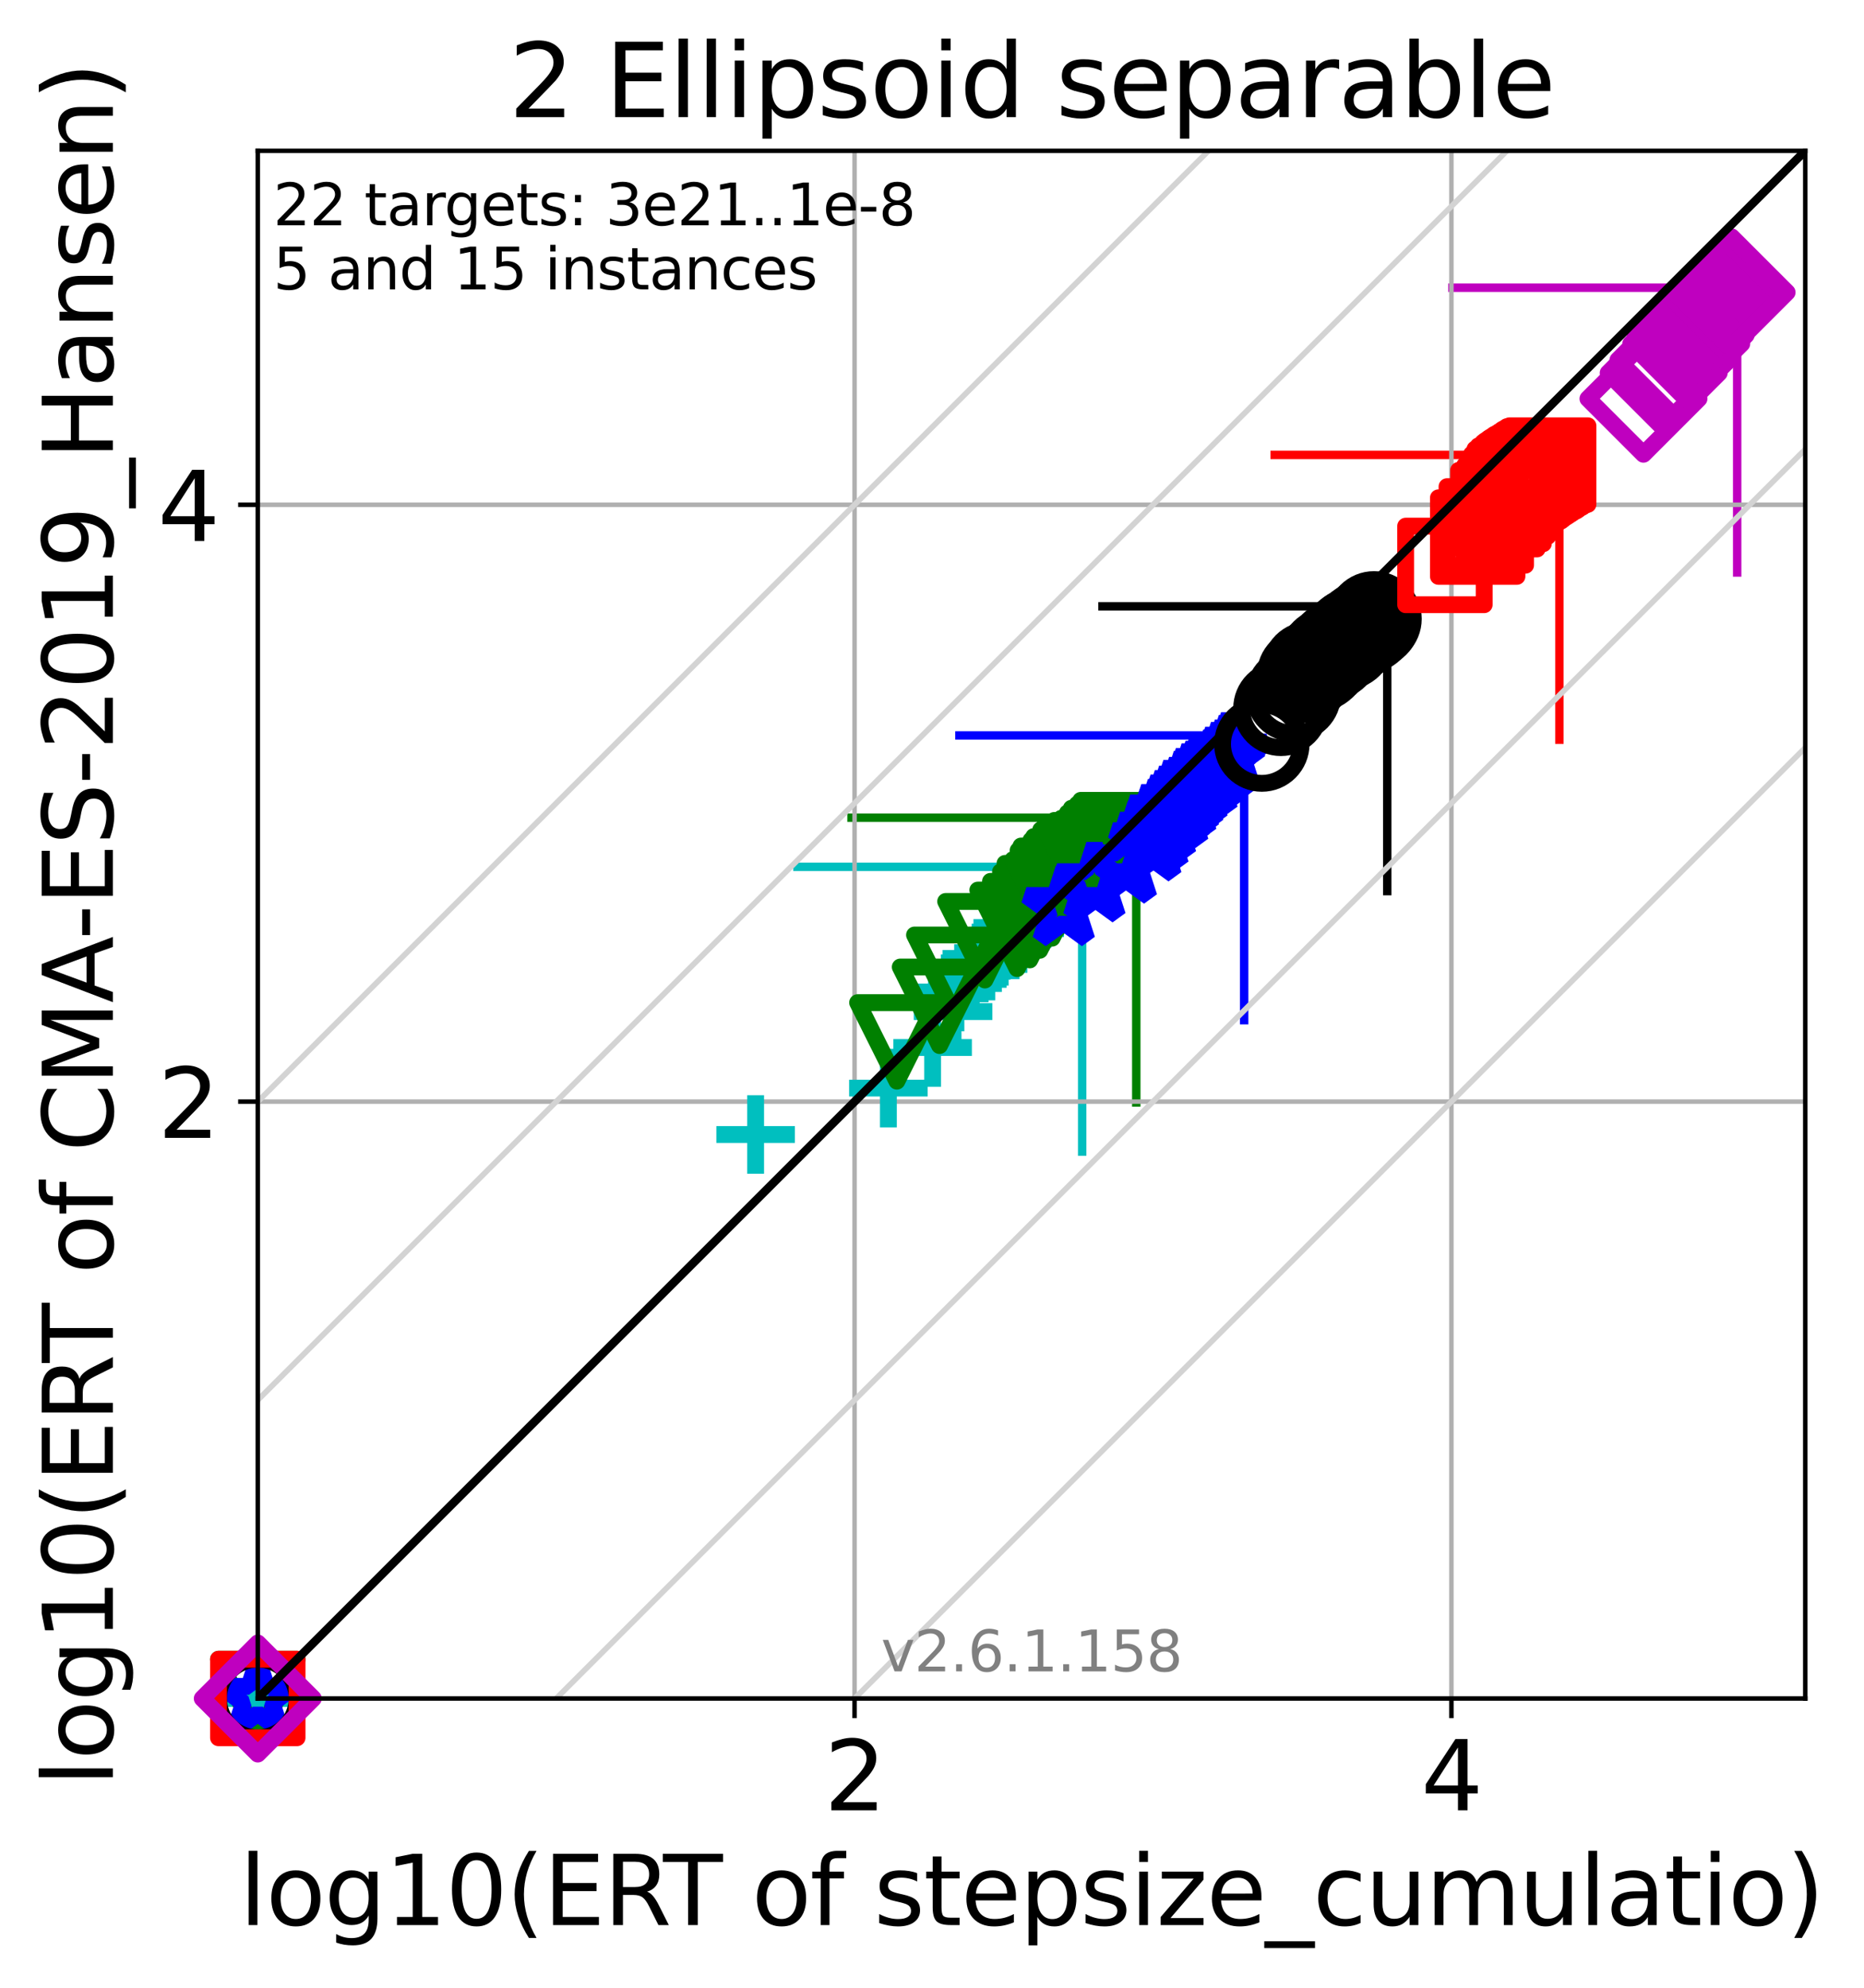 <?xml version="1.0" encoding="utf-8" standalone="no"?>
<!DOCTYPE svg PUBLIC "-//W3C//DTD SVG 1.1//EN"
  "http://www.w3.org/Graphics/SVG/1.1/DTD/svg11.dtd">
<svg xmlns:xlink="http://www.w3.org/1999/xlink" width="332.207pt" height="354.256pt" viewBox="0 0 332.207 354.256" xmlns="http://www.w3.org/2000/svg" version="1.1">
 <defs>
  <style type="text/css">*{stroke-linejoin: round; stroke-linecap: butt}</style>
 </defs>
 <g id="figure_1">
  <g id="patch_1">
   <path d="M 0 354.256 
L 332.207 354.256 
L 332.207 0 
L 0 0 
z
" style="fill: #ffffff"/>
  </g>
  <g id="axes_1">
   <g id="patch_2">
    <path d="M 45.942 302.677 
L 321.742 302.677 
L 321.742 26.877 
L 45.942 26.877 
z
" style="fill: #ffffff"/>
   </g>
   <g id="line2d_1">
    <path d="M 192.868 205.22 
L 192.868 154.471 
" clip-path="url(#p12ee5b06d1)" style="fill: none; stroke: #00bfbf; stroke-width: 1.5; stroke-linecap: square"/>
   </g>
   <g id="line2d_2">
    <path d="M 142.119 154.471 
L 192.868 154.471 
" clip-path="url(#p12ee5b06d1)" style="fill: none; stroke: #00bfbf; stroke-width: 1.5; stroke-linecap: square"/>
   </g>
   <g id="line2d_3">
    <path d="M 202.51 196.467 
L 202.51 145.718 
" clip-path="url(#p12ee5b06d1)" style="fill: none; stroke: #008000; stroke-width: 1.5; stroke-linecap: square"/>
   </g>
   <g id="line2d_4">
    <path d="M 151.761 145.718 
L 202.51 145.718 
" clip-path="url(#p12ee5b06d1)" style="fill: none; stroke: #008000; stroke-width: 1.5; stroke-linecap: square"/>
   </g>
   <g id="line2d_5">
    <path d="M 221.74 181.8 
L 221.74 131.051 
" clip-path="url(#p12ee5b06d1)" style="fill: none; stroke: #0000ff; stroke-width: 1.5; stroke-linecap: square"/>
   </g>
   <g id="line2d_6">
    <path d="M 170.991 131.051 
L 221.74 131.051 
" clip-path="url(#p12ee5b06d1)" style="fill: none; stroke: #0000ff; stroke-width: 1.5; stroke-linecap: square"/>
   </g>
   <g id="line2d_7">
    <path d="M 247.24 158.798 
L 247.24 108.049 
" clip-path="url(#p12ee5b06d1)" style="fill: none; stroke: #000000; stroke-width: 1.5; stroke-linecap: square"/>
   </g>
   <g id="line2d_8">
    <path d="M 196.491 108.049 
L 247.24 108.049 
" clip-path="url(#p12ee5b06d1)" style="fill: none; stroke: #000000; stroke-width: 1.5; stroke-linecap: square"/>
   </g>
   <g id="line2d_9">
    <path d="M 277.921 131.812 
L 277.921 81.063 
" clip-path="url(#p12ee5b06d1)" style="fill: none; stroke: #ff0000; stroke-width: 1.5; stroke-linecap: square"/>
   </g>
   <g id="line2d_10">
    <path d="M 227.172 81.063 
L 277.921 81.063 
" clip-path="url(#p12ee5b06d1)" style="fill: none; stroke: #ff0000; stroke-width: 1.5; stroke-linecap: square"/>
   </g>
   <g id="line2d_11">
    <path d="M 309.604 102.025 
L 309.604 51.276 
" clip-path="url(#p12ee5b06d1)" style="fill: none; stroke: #bf00bf; stroke-width: 1.5; stroke-linecap: square"/>
   </g>
   <g id="line2d_12">
    <path d="M 258.855 51.276 
L 309.604 51.276 
" clip-path="url(#p12ee5b06d1)" style="fill: none; stroke: #bf00bf; stroke-width: 1.5; stroke-linecap: square"/>
   </g>
   <g id="matplotlib.axis_1">
    <g id="xtick_1">
     <g id="line2d_13">
      <path d="M 152.307 302.677 
L 152.307 26.877 
" clip-path="url(#p12ee5b06d1)" style="fill: none; stroke: #b0b0b0; stroke-width: 0.8; stroke-linecap: square"/>
     </g>
     <g id="line2d_14">
      <defs>
       <path id="ma120aa1de2" d="M 0 0 
L 0 3.5 
" style="stroke: #000000; stroke-width: 0.8"/>
      </defs>
      <g>
       <use xlink:href="#ma120aa1de2" x="152.307" y="302.677" style="stroke: #000000; stroke-width: 0.8"/>
      </g>
     </g>
     <g id="text_1">
      <!-- 2 -->
      <g transform="translate(146.899 322.595)scale(0.17 -0.17)">
       <defs>
        <path id="DejaVuSans-32" d="M 1228 531 
L 3431 531 
L 3431 0 
L 469 0 
L 469 531 
Q 828 903 1448 1529 
Q 2069 2156 2228 2338 
Q 2531 2678 2651 2914 
Q 2772 3150 2772 3378 
Q 2772 3750 2511 3984 
Q 2250 4219 1831 4219 
Q 1534 4219 1204 4116 
Q 875 4013 500 3803 
L 500 4441 
Q 881 4594 1212 4672 
Q 1544 4750 1819 4750 
Q 2544 4750 2975 4387 
Q 3406 4025 3406 3419 
Q 3406 3131 3298 2873 
Q 3191 2616 2906 2266 
Q 2828 2175 2409 1742 
Q 1991 1309 1228 531 
z
" transform="scale(0.016)"/>
       </defs>
       <use xlink:href="#DejaVuSans-32"/>
      </g>
     </g>
    </g>
    <g id="xtick_2">
     <g id="line2d_15">
      <path d="M 258.671 302.677 
L 258.671 26.877 
" clip-path="url(#p12ee5b06d1)" style="fill: none; stroke: #b0b0b0; stroke-width: 0.8; stroke-linecap: square"/>
     </g>
     <g id="line2d_16">
      <g>
       <use xlink:href="#ma120aa1de2" x="258.671" y="302.677" style="stroke: #000000; stroke-width: 0.8"/>
      </g>
     </g>
     <g id="text_2">
      <!-- 4 -->
      <g transform="translate(253.263 322.595)scale(0.17 -0.17)">
       <defs>
        <path id="DejaVuSans-34" d="M 2419 4116 
L 825 1625 
L 2419 1625 
L 2419 4116 
z
M 2253 4666 
L 3047 4666 
L 3047 1625 
L 3713 1625 
L 3713 1100 
L 3047 1100 
L 3047 0 
L 2419 0 
L 2419 1100 
L 313 1100 
L 313 1709 
L 2253 4666 
z
" transform="scale(0.016)"/>
       </defs>
       <use xlink:href="#DejaVuSans-34"/>
      </g>
     </g>
    </g>
    <g id="text_3">
     <!-- log10(ERT of stepsize_cumulatio) -->
     <g transform="translate(42.677 343.047)scale(0.17 -0.17)">
      <defs>
       <path id="DejaVuSans-6c" d="M 603 4863 
L 1178 4863 
L 1178 0 
L 603 0 
L 603 4863 
z
" transform="scale(0.016)"/>
       <path id="DejaVuSans-6f" d="M 1959 3097 
Q 1497 3097 1228 2736 
Q 959 2375 959 1747 
Q 959 1119 1226 758 
Q 1494 397 1959 397 
Q 2419 397 2687 759 
Q 2956 1122 2956 1747 
Q 2956 2369 2687 2733 
Q 2419 3097 1959 3097 
z
M 1959 3584 
Q 2709 3584 3137 3096 
Q 3566 2609 3566 1747 
Q 3566 888 3137 398 
Q 2709 -91 1959 -91 
Q 1206 -91 779 398 
Q 353 888 353 1747 
Q 353 2609 779 3096 
Q 1206 3584 1959 3584 
z
" transform="scale(0.016)"/>
       <path id="DejaVuSans-67" d="M 2906 1791 
Q 2906 2416 2648 2759 
Q 2391 3103 1925 3103 
Q 1463 3103 1205 2759 
Q 947 2416 947 1791 
Q 947 1169 1205 825 
Q 1463 481 1925 481 
Q 2391 481 2648 825 
Q 2906 1169 2906 1791 
z
M 3481 434 
Q 3481 -459 3084 -895 
Q 2688 -1331 1869 -1331 
Q 1566 -1331 1297 -1286 
Q 1028 -1241 775 -1147 
L 775 -588 
Q 1028 -725 1275 -790 
Q 1522 -856 1778 -856 
Q 2344 -856 2625 -561 
Q 2906 -266 2906 331 
L 2906 616 
Q 2728 306 2450 153 
Q 2172 0 1784 0 
Q 1141 0 747 490 
Q 353 981 353 1791 
Q 353 2603 747 3093 
Q 1141 3584 1784 3584 
Q 2172 3584 2450 3431 
Q 2728 3278 2906 2969 
L 2906 3500 
L 3481 3500 
L 3481 434 
z
" transform="scale(0.016)"/>
       <path id="DejaVuSans-31" d="M 794 531 
L 1825 531 
L 1825 4091 
L 703 3866 
L 703 4441 
L 1819 4666 
L 2450 4666 
L 2450 531 
L 3481 531 
L 3481 0 
L 794 0 
L 794 531 
z
" transform="scale(0.016)"/>
       <path id="DejaVuSans-30" d="M 2034 4250 
Q 1547 4250 1301 3770 
Q 1056 3291 1056 2328 
Q 1056 1369 1301 889 
Q 1547 409 2034 409 
Q 2525 409 2770 889 
Q 3016 1369 3016 2328 
Q 3016 3291 2770 3770 
Q 2525 4250 2034 4250 
z
M 2034 4750 
Q 2819 4750 3233 4129 
Q 3647 3509 3647 2328 
Q 3647 1150 3233 529 
Q 2819 -91 2034 -91 
Q 1250 -91 836 529 
Q 422 1150 422 2328 
Q 422 3509 836 4129 
Q 1250 4750 2034 4750 
z
" transform="scale(0.016)"/>
       <path id="DejaVuSans-28" d="M 1984 4856 
Q 1566 4138 1362 3434 
Q 1159 2731 1159 2009 
Q 1159 1288 1364 580 
Q 1569 -128 1984 -844 
L 1484 -844 
Q 1016 -109 783 600 
Q 550 1309 550 2009 
Q 550 2706 781 3412 
Q 1013 4119 1484 4856 
L 1984 4856 
z
" transform="scale(0.016)"/>
       <path id="DejaVuSans-45" d="M 628 4666 
L 3578 4666 
L 3578 4134 
L 1259 4134 
L 1259 2753 
L 3481 2753 
L 3481 2222 
L 1259 2222 
L 1259 531 
L 3634 531 
L 3634 0 
L 628 0 
L 628 4666 
z
" transform="scale(0.016)"/>
       <path id="DejaVuSans-52" d="M 2841 2188 
Q 3044 2119 3236 1894 
Q 3428 1669 3622 1275 
L 4263 0 
L 3584 0 
L 2988 1197 
Q 2756 1666 2539 1819 
Q 2322 1972 1947 1972 
L 1259 1972 
L 1259 0 
L 628 0 
L 628 4666 
L 2053 4666 
Q 2853 4666 3247 4331 
Q 3641 3997 3641 3322 
Q 3641 2881 3436 2590 
Q 3231 2300 2841 2188 
z
M 1259 4147 
L 1259 2491 
L 2053 2491 
Q 2509 2491 2742 2702 
Q 2975 2913 2975 3322 
Q 2975 3731 2742 3939 
Q 2509 4147 2053 4147 
L 1259 4147 
z
" transform="scale(0.016)"/>
       <path id="DejaVuSans-54" d="M -19 4666 
L 3928 4666 
L 3928 4134 
L 2272 4134 
L 2272 0 
L 1638 0 
L 1638 4134 
L -19 4134 
L -19 4666 
z
" transform="scale(0.016)"/>
       <path id="DejaVuSans-20" transform="scale(0.016)"/>
       <path id="DejaVuSans-66" d="M 2375 4863 
L 2375 4384 
L 1825 4384 
Q 1516 4384 1395 4259 
Q 1275 4134 1275 3809 
L 1275 3500 
L 2222 3500 
L 2222 3053 
L 1275 3053 
L 1275 0 
L 697 0 
L 697 3053 
L 147 3053 
L 147 3500 
L 697 3500 
L 697 3744 
Q 697 4328 969 4595 
Q 1241 4863 1831 4863 
L 2375 4863 
z
" transform="scale(0.016)"/>
       <path id="DejaVuSans-73" d="M 2834 3397 
L 2834 2853 
Q 2591 2978 2328 3040 
Q 2066 3103 1784 3103 
Q 1356 3103 1142 2972 
Q 928 2841 928 2578 
Q 928 2378 1081 2264 
Q 1234 2150 1697 2047 
L 1894 2003 
Q 2506 1872 2764 1633 
Q 3022 1394 3022 966 
Q 3022 478 2636 193 
Q 2250 -91 1575 -91 
Q 1294 -91 989 -36 
Q 684 19 347 128 
L 347 722 
Q 666 556 975 473 
Q 1284 391 1588 391 
Q 1994 391 2212 530 
Q 2431 669 2431 922 
Q 2431 1156 2273 1281 
Q 2116 1406 1581 1522 
L 1381 1569 
Q 847 1681 609 1914 
Q 372 2147 372 2553 
Q 372 3047 722 3315 
Q 1072 3584 1716 3584 
Q 2034 3584 2315 3537 
Q 2597 3491 2834 3397 
z
" transform="scale(0.016)"/>
       <path id="DejaVuSans-74" d="M 1172 4494 
L 1172 3500 
L 2356 3500 
L 2356 3053 
L 1172 3053 
L 1172 1153 
Q 1172 725 1289 603 
Q 1406 481 1766 481 
L 2356 481 
L 2356 0 
L 1766 0 
Q 1100 0 847 248 
Q 594 497 594 1153 
L 594 3053 
L 172 3053 
L 172 3500 
L 594 3500 
L 594 4494 
L 1172 4494 
z
" transform="scale(0.016)"/>
       <path id="DejaVuSans-65" d="M 3597 1894 
L 3597 1613 
L 953 1613 
Q 991 1019 1311 708 
Q 1631 397 2203 397 
Q 2534 397 2845 478 
Q 3156 559 3463 722 
L 3463 178 
Q 3153 47 2828 -22 
Q 2503 -91 2169 -91 
Q 1331 -91 842 396 
Q 353 884 353 1716 
Q 353 2575 817 3079 
Q 1281 3584 2069 3584 
Q 2775 3584 3186 3129 
Q 3597 2675 3597 1894 
z
M 3022 2063 
Q 3016 2534 2758 2815 
Q 2500 3097 2075 3097 
Q 1594 3097 1305 2825 
Q 1016 2553 972 2059 
L 3022 2063 
z
" transform="scale(0.016)"/>
       <path id="DejaVuSans-70" d="M 1159 525 
L 1159 -1331 
L 581 -1331 
L 581 3500 
L 1159 3500 
L 1159 2969 
Q 1341 3281 1617 3432 
Q 1894 3584 2278 3584 
Q 2916 3584 3314 3078 
Q 3713 2572 3713 1747 
Q 3713 922 3314 415 
Q 2916 -91 2278 -91 
Q 1894 -91 1617 61 
Q 1341 213 1159 525 
z
M 3116 1747 
Q 3116 2381 2855 2742 
Q 2594 3103 2138 3103 
Q 1681 3103 1420 2742 
Q 1159 2381 1159 1747 
Q 1159 1113 1420 752 
Q 1681 391 2138 391 
Q 2594 391 2855 752 
Q 3116 1113 3116 1747 
z
" transform="scale(0.016)"/>
       <path id="DejaVuSans-69" d="M 603 3500 
L 1178 3500 
L 1178 0 
L 603 0 
L 603 3500 
z
M 603 4863 
L 1178 4863 
L 1178 4134 
L 603 4134 
L 603 4863 
z
" transform="scale(0.016)"/>
       <path id="DejaVuSans-7a" d="M 353 3500 
L 3084 3500 
L 3084 2975 
L 922 459 
L 3084 459 
L 3084 0 
L 275 0 
L 275 525 
L 2438 3041 
L 353 3041 
L 353 3500 
z
" transform="scale(0.016)"/>
       <path id="DejaVuSans-5f" d="M 3263 -1063 
L 3263 -1509 
L -63 -1509 
L -63 -1063 
L 3263 -1063 
z
" transform="scale(0.016)"/>
       <path id="DejaVuSans-63" d="M 3122 3366 
L 3122 2828 
Q 2878 2963 2633 3030 
Q 2388 3097 2138 3097 
Q 1578 3097 1268 2742 
Q 959 2388 959 1747 
Q 959 1106 1268 751 
Q 1578 397 2138 397 
Q 2388 397 2633 464 
Q 2878 531 3122 666 
L 3122 134 
Q 2881 22 2623 -34 
Q 2366 -91 2075 -91 
Q 1284 -91 818 406 
Q 353 903 353 1747 
Q 353 2603 823 3093 
Q 1294 3584 2113 3584 
Q 2378 3584 2631 3529 
Q 2884 3475 3122 3366 
z
" transform="scale(0.016)"/>
       <path id="DejaVuSans-75" d="M 544 1381 
L 544 3500 
L 1119 3500 
L 1119 1403 
Q 1119 906 1312 657 
Q 1506 409 1894 409 
Q 2359 409 2629 706 
Q 2900 1003 2900 1516 
L 2900 3500 
L 3475 3500 
L 3475 0 
L 2900 0 
L 2900 538 
Q 2691 219 2414 64 
Q 2138 -91 1772 -91 
Q 1169 -91 856 284 
Q 544 659 544 1381 
z
M 1991 3584 
L 1991 3584 
z
" transform="scale(0.016)"/>
       <path id="DejaVuSans-6d" d="M 3328 2828 
Q 3544 3216 3844 3400 
Q 4144 3584 4550 3584 
Q 5097 3584 5394 3201 
Q 5691 2819 5691 2113 
L 5691 0 
L 5113 0 
L 5113 2094 
Q 5113 2597 4934 2840 
Q 4756 3084 4391 3084 
Q 3944 3084 3684 2787 
Q 3425 2491 3425 1978 
L 3425 0 
L 2847 0 
L 2847 2094 
Q 2847 2600 2669 2842 
Q 2491 3084 2119 3084 
Q 1678 3084 1418 2786 
Q 1159 2488 1159 1978 
L 1159 0 
L 581 0 
L 581 3500 
L 1159 3500 
L 1159 2956 
Q 1356 3278 1631 3431 
Q 1906 3584 2284 3584 
Q 2666 3584 2933 3390 
Q 3200 3197 3328 2828 
z
" transform="scale(0.016)"/>
       <path id="DejaVuSans-61" d="M 2194 1759 
Q 1497 1759 1228 1600 
Q 959 1441 959 1056 
Q 959 750 1161 570 
Q 1363 391 1709 391 
Q 2188 391 2477 730 
Q 2766 1069 2766 1631 
L 2766 1759 
L 2194 1759 
z
M 3341 1997 
L 3341 0 
L 2766 0 
L 2766 531 
Q 2569 213 2275 61 
Q 1981 -91 1556 -91 
Q 1019 -91 701 211 
Q 384 513 384 1019 
Q 384 1609 779 1909 
Q 1175 2209 1959 2209 
L 2766 2209 
L 2766 2266 
Q 2766 2663 2505 2880 
Q 2244 3097 1772 3097 
Q 1472 3097 1187 3025 
Q 903 2953 641 2809 
L 641 3341 
Q 956 3463 1253 3523 
Q 1550 3584 1831 3584 
Q 2591 3584 2966 3190 
Q 3341 2797 3341 1997 
z
" transform="scale(0.016)"/>
       <path id="DejaVuSans-29" d="M 513 4856 
L 1013 4856 
Q 1481 4119 1714 3412 
Q 1947 2706 1947 2009 
Q 1947 1309 1714 600 
Q 1481 -109 1013 -844 
L 513 -844 
Q 928 -128 1133 580 
Q 1338 1288 1338 2009 
Q 1338 2731 1133 3434 
Q 928 4138 513 4856 
z
" transform="scale(0.016)"/>
      </defs>
      <use xlink:href="#DejaVuSans-6c"/>
      <use xlink:href="#DejaVuSans-6f" x="27.783"/>
      <use xlink:href="#DejaVuSans-67" x="88.965"/>
      <use xlink:href="#DejaVuSans-31" x="152.441"/>
      <use xlink:href="#DejaVuSans-30" x="216.064"/>
      <use xlink:href="#DejaVuSans-28" x="279.688"/>
      <use xlink:href="#DejaVuSans-45" x="318.701"/>
      <use xlink:href="#DejaVuSans-52" x="381.885"/>
      <use xlink:href="#DejaVuSans-54" x="444.117"/>
      <use xlink:href="#DejaVuSans-20" x="505.201"/>
      <use xlink:href="#DejaVuSans-6f" x="536.988"/>
      <use xlink:href="#DejaVuSans-66" x="598.17"/>
      <use xlink:href="#DejaVuSans-20" x="633.375"/>
      <use xlink:href="#DejaVuSans-73" x="665.162"/>
      <use xlink:href="#DejaVuSans-74" x="717.262"/>
      <use xlink:href="#DejaVuSans-65" x="756.471"/>
      <use xlink:href="#DejaVuSans-70" x="817.994"/>
      <use xlink:href="#DejaVuSans-73" x="881.471"/>
      <use xlink:href="#DejaVuSans-69" x="933.57"/>
      <use xlink:href="#DejaVuSans-7a" x="961.354"/>
      <use xlink:href="#DejaVuSans-65" x="1013.844"/>
      <use xlink:href="#DejaVuSans-5f" x="1075.367"/>
      <use xlink:href="#DejaVuSans-63" x="1125.367"/>
      <use xlink:href="#DejaVuSans-75" x="1180.348"/>
      <use xlink:href="#DejaVuSans-6d" x="1243.727"/>
      <use xlink:href="#DejaVuSans-75" x="1341.139"/>
      <use xlink:href="#DejaVuSans-6c" x="1404.518"/>
      <use xlink:href="#DejaVuSans-61" x="1432.301"/>
      <use xlink:href="#DejaVuSans-74" x="1493.58"/>
      <use xlink:href="#DejaVuSans-69" x="1532.789"/>
      <use xlink:href="#DejaVuSans-6f" x="1560.572"/>
      <use xlink:href="#DejaVuSans-29" x="1621.754"/>
     </g>
    </g>
   </g>
   <g id="matplotlib.axis_2">
    <g id="ytick_1">
     <g id="line2d_17">
      <path d="M 45.942 196.312 
L 321.742 196.312 
" clip-path="url(#p12ee5b06d1)" style="fill: none; stroke: #b0b0b0; stroke-width: 0.8; stroke-linecap: square"/>
     </g>
     <g id="line2d_18">
      <defs>
       <path id="m3bc820ffe3" d="M 0 0 
L -3.5 0 
" style="stroke: #000000; stroke-width: 0.8"/>
      </defs>
      <g>
       <use xlink:href="#m3bc820ffe3" x="45.942" y="196.312" style="stroke: #000000; stroke-width: 0.8"/>
      </g>
     </g>
     <g id="text_4">
      <!-- 2 -->
      <g transform="translate(28.126 202.771)scale(0.17 -0.17)">
       <use xlink:href="#DejaVuSans-32"/>
      </g>
     </g>
    </g>
    <g id="ytick_2">
     <g id="line2d_19">
      <path d="M 45.942 89.948 
L 321.742 89.948 
" clip-path="url(#p12ee5b06d1)" style="fill: none; stroke: #b0b0b0; stroke-width: 0.8; stroke-linecap: square"/>
     </g>
     <g id="line2d_20">
      <g>
       <use xlink:href="#m3bc820ffe3" x="45.942" y="89.948" style="stroke: #000000; stroke-width: 0.8"/>
      </g>
     </g>
     <g id="text_5">
      <!-- 4 -->
      <g transform="translate(28.126 96.406)scale(0.17 -0.17)">
       <use xlink:href="#DejaVuSans-34"/>
      </g>
     </g>
    </g>
    <g id="text_6">
     <!-- log10(ERT of CMA-ES-2019_Hansen) -->
     <g transform="translate(20.117 318.342)rotate(-90)scale(0.17 -0.17)">
      <defs>
       <path id="DejaVuSans-43" d="M 4122 4306 
L 4122 3641 
Q 3803 3938 3442 4084 
Q 3081 4231 2675 4231 
Q 1875 4231 1450 3742 
Q 1025 3253 1025 2328 
Q 1025 1406 1450 917 
Q 1875 428 2675 428 
Q 3081 428 3442 575 
Q 3803 722 4122 1019 
L 4122 359 
Q 3791 134 3420 21 
Q 3050 -91 2638 -91 
Q 1578 -91 968 557 
Q 359 1206 359 2328 
Q 359 3453 968 4101 
Q 1578 4750 2638 4750 
Q 3056 4750 3426 4639 
Q 3797 4528 4122 4306 
z
" transform="scale(0.016)"/>
       <path id="DejaVuSans-4d" d="M 628 4666 
L 1569 4666 
L 2759 1491 
L 3956 4666 
L 4897 4666 
L 4897 0 
L 4281 0 
L 4281 4097 
L 3078 897 
L 2444 897 
L 1241 4097 
L 1241 0 
L 628 0 
L 628 4666 
z
" transform="scale(0.016)"/>
       <path id="DejaVuSans-41" d="M 2188 4044 
L 1331 1722 
L 3047 1722 
L 2188 4044 
z
M 1831 4666 
L 2547 4666 
L 4325 0 
L 3669 0 
L 3244 1197 
L 1141 1197 
L 716 0 
L 50 0 
L 1831 4666 
z
" transform="scale(0.016)"/>
       <path id="DejaVuSans-2d" d="M 313 2009 
L 1997 2009 
L 1997 1497 
L 313 1497 
L 313 2009 
z
" transform="scale(0.016)"/>
       <path id="DejaVuSans-53" d="M 3425 4513 
L 3425 3897 
Q 3066 4069 2747 4153 
Q 2428 4238 2131 4238 
Q 1616 4238 1336 4038 
Q 1056 3838 1056 3469 
Q 1056 3159 1242 3001 
Q 1428 2844 1947 2747 
L 2328 2669 
Q 3034 2534 3370 2195 
Q 3706 1856 3706 1288 
Q 3706 609 3251 259 
Q 2797 -91 1919 -91 
Q 1588 -91 1214 -16 
Q 841 59 441 206 
L 441 856 
Q 825 641 1194 531 
Q 1563 422 1919 422 
Q 2459 422 2753 634 
Q 3047 847 3047 1241 
Q 3047 1584 2836 1778 
Q 2625 1972 2144 2069 
L 1759 2144 
Q 1053 2284 737 2584 
Q 422 2884 422 3419 
Q 422 4038 858 4394 
Q 1294 4750 2059 4750 
Q 2388 4750 2728 4690 
Q 3069 4631 3425 4513 
z
" transform="scale(0.016)"/>
       <path id="DejaVuSans-39" d="M 703 97 
L 703 672 
Q 941 559 1184 500 
Q 1428 441 1663 441 
Q 2288 441 2617 861 
Q 2947 1281 2994 2138 
Q 2813 1869 2534 1725 
Q 2256 1581 1919 1581 
Q 1219 1581 811 2004 
Q 403 2428 403 3163 
Q 403 3881 828 4315 
Q 1253 4750 1959 4750 
Q 2769 4750 3195 4129 
Q 3622 3509 3622 2328 
Q 3622 1225 3098 567 
Q 2575 -91 1691 -91 
Q 1453 -91 1209 -44 
Q 966 3 703 97 
z
M 1959 2075 
Q 2384 2075 2632 2365 
Q 2881 2656 2881 3163 
Q 2881 3666 2632 3958 
Q 2384 4250 1959 4250 
Q 1534 4250 1286 3958 
Q 1038 3666 1038 3163 
Q 1038 2656 1286 2365 
Q 1534 2075 1959 2075 
z
" transform="scale(0.016)"/>
       <path id="DejaVuSans-48" d="M 628 4666 
L 1259 4666 
L 1259 2753 
L 3553 2753 
L 3553 4666 
L 4184 4666 
L 4184 0 
L 3553 0 
L 3553 2222 
L 1259 2222 
L 1259 0 
L 628 0 
L 628 4666 
z
" transform="scale(0.016)"/>
       <path id="DejaVuSans-6e" d="M 3513 2113 
L 3513 0 
L 2938 0 
L 2938 2094 
Q 2938 2591 2744 2837 
Q 2550 3084 2163 3084 
Q 1697 3084 1428 2787 
Q 1159 2491 1159 1978 
L 1159 0 
L 581 0 
L 581 3500 
L 1159 3500 
L 1159 2956 
Q 1366 3272 1645 3428 
Q 1925 3584 2291 3584 
Q 2894 3584 3203 3211 
Q 3513 2838 3513 2113 
z
" transform="scale(0.016)"/>
      </defs>
      <use xlink:href="#DejaVuSans-6c"/>
      <use xlink:href="#DejaVuSans-6f" x="27.783"/>
      <use xlink:href="#DejaVuSans-67" x="88.965"/>
      <use xlink:href="#DejaVuSans-31" x="152.441"/>
      <use xlink:href="#DejaVuSans-30" x="216.064"/>
      <use xlink:href="#DejaVuSans-28" x="279.688"/>
      <use xlink:href="#DejaVuSans-45" x="318.701"/>
      <use xlink:href="#DejaVuSans-52" x="381.885"/>
      <use xlink:href="#DejaVuSans-54" x="444.117"/>
      <use xlink:href="#DejaVuSans-20" x="505.201"/>
      <use xlink:href="#DejaVuSans-6f" x="536.988"/>
      <use xlink:href="#DejaVuSans-66" x="598.17"/>
      <use xlink:href="#DejaVuSans-20" x="633.375"/>
      <use xlink:href="#DejaVuSans-43" x="665.162"/>
      <use xlink:href="#DejaVuSans-4d" x="734.986"/>
      <use xlink:href="#DejaVuSans-41" x="821.266"/>
      <use xlink:href="#DejaVuSans-2d" x="887.424"/>
      <use xlink:href="#DejaVuSans-45" x="923.508"/>
      <use xlink:href="#DejaVuSans-53" x="986.691"/>
      <use xlink:href="#DejaVuSans-2d" x="1050.168"/>
      <use xlink:href="#DejaVuSans-32" x="1086.252"/>
      <use xlink:href="#DejaVuSans-30" x="1149.875"/>
      <use xlink:href="#DejaVuSans-31" x="1213.498"/>
      <use xlink:href="#DejaVuSans-39" x="1277.121"/>
      <use xlink:href="#DejaVuSans-5f" x="1340.744"/>
      <use xlink:href="#DejaVuSans-48" x="1390.744"/>
      <use xlink:href="#DejaVuSans-61" x="1465.939"/>
      <use xlink:href="#DejaVuSans-6e" x="1527.219"/>
      <use xlink:href="#DejaVuSans-73" x="1590.598"/>
      <use xlink:href="#DejaVuSans-65" x="1642.697"/>
      <use xlink:href="#DejaVuSans-6e" x="1704.221"/>
      <use xlink:href="#DejaVuSans-29" x="1767.6"/>
     </g>
    </g>
   </g>
   <g id="line2d_21">
    <defs>
     <path id="m23325c21fe" d="M -7 0 
L 7 0 
M 0 7 
L 0 -7 
" style="stroke: #00bfbf; stroke-width: 3"/>
    </defs>
    <g>
     <use xlink:href="#m23325c21fe" x="45.942" y="302.677" style="fill-opacity: 0; stroke: #00bfbf; stroke-width: 3"/>
     <use xlink:href="#m23325c21fe" x="134.671" y="202.17" style="fill-opacity: 0; stroke: #00bfbf; stroke-width: 3"/>
     <use xlink:href="#m23325c21fe" x="158.331" y="193.902" style="fill-opacity: 0; stroke: #00bfbf; stroke-width: 3"/>
     <use xlink:href="#m23325c21fe" x="166.214" y="186.672" style="fill-opacity: 0; stroke: #00bfbf; stroke-width: 3"/>
     <use xlink:href="#m23325c21fe" x="169.857" y="180.264" style="fill-opacity: 0; stroke: #00bfbf; stroke-width: 3"/>
     <use xlink:href="#m23325c21fe" x="170.37" y="176.769" style="fill-opacity: 0; stroke: #00bfbf; stroke-width: 3"/>
     <use xlink:href="#m23325c21fe" x="172.392" y="174.529" style="fill-opacity: 0; stroke: #00bfbf; stroke-width: 3"/>
     <use xlink:href="#m23325c21fe" x="173.098" y="173.071" style="fill-opacity: 0; stroke: #00bfbf; stroke-width: 3"/>
     <use xlink:href="#m23325c21fe" x="174.676" y="171.599" style="fill-opacity: 0; stroke: #00bfbf; stroke-width: 3"/>
     <use xlink:href="#m23325c21fe" x="174.99" y="170.79" style="fill-opacity: 0; stroke: #00bfbf; stroke-width: 3"/>
     <use xlink:href="#m23325c21fe" x="177.057" y="169.767" style="fill-opacity: 0; stroke: #00bfbf; stroke-width: 3"/>
     <use xlink:href="#m23325c21fe" x="178.259" y="168.629" style="fill-opacity: 0; stroke: #00bfbf; stroke-width: 3"/>
     <use xlink:href="#m23325c21fe" x="180.202" y="167.497" style="fill-opacity: 0; stroke: #00bfbf; stroke-width: 3"/>
     <use xlink:href="#m23325c21fe" x="181.595" y="166.362" style="fill-opacity: 0; stroke: #00bfbf; stroke-width: 3"/>
     <use xlink:href="#m23325c21fe" x="182.625" y="165.474" style="fill-opacity: 0; stroke: #00bfbf; stroke-width: 3"/>
     <use xlink:href="#m23325c21fe" x="182.625" y="165.037" style="fill-opacity: 0; stroke: #00bfbf; stroke-width: 3"/>
     <use xlink:href="#m23325c21fe" x="184.67" y="163.488" style="fill-opacity: 0; stroke: #00bfbf; stroke-width: 3"/>
     <use xlink:href="#m23325c21fe" x="185.008" y="163.247" style="fill-opacity: 0; stroke: #00bfbf; stroke-width: 3"/>
     <use xlink:href="#m23325c21fe" x="185.573" y="162.31" style="fill-opacity: 0; stroke: #00bfbf; stroke-width: 3"/>
     <use xlink:href="#m23325c21fe" x="185.921" y="161.841" style="fill-opacity: 0; stroke: #00bfbf; stroke-width: 3"/>
     <use xlink:href="#m23325c21fe" x="186.943" y="160.549" style="fill-opacity: 0; stroke: #00bfbf; stroke-width: 3"/>
     <use xlink:href="#m23325c21fe" x="187.634" y="159.961" style="fill-opacity: 0; stroke: #00bfbf; stroke-width: 3"/>
    </g>
   </g>
   <g id="line2d_22">
    <defs>
     <path id="maf568f4905" d="M -0 7 
L 7 -7 
L -7 -7 
z
" style="stroke: #008000; stroke-width: 3; stroke-linejoin: miter"/>
    </defs>
    <g>
     <use xlink:href="#maf568f4905" x="45.942" y="302.677" style="fill-opacity: 0; stroke: #008000; stroke-width: 3; stroke-linejoin: miter"/>
     <use xlink:href="#maf568f4905" x="159.846" y="185.669" style="fill-opacity: 0; stroke: #008000; stroke-width: 3; stroke-linejoin: miter"/>
     <use xlink:href="#maf568f4905" x="167.445" y="179.323" style="fill-opacity: 0; stroke: #008000; stroke-width: 3; stroke-linejoin: miter"/>
     <use xlink:href="#maf568f4905" x="169.987" y="173.618" style="fill-opacity: 0; stroke: #008000; stroke-width: 3; stroke-linejoin: miter"/>
     <use xlink:href="#maf568f4905" x="175.537" y="167.643" style="fill-opacity: 0; stroke: #008000; stroke-width: 3; stroke-linejoin: miter"/>
     <use xlink:href="#maf568f4905" x="181.268" y="165.616" style="fill-opacity: 0; stroke: #008000; stroke-width: 3; stroke-linejoin: miter"/>
     <use xlink:href="#maf568f4905" x="183.527" y="164.06" style="fill-opacity: 0; stroke: #008000; stroke-width: 3; stroke-linejoin: miter"/>
     <use xlink:href="#maf568f4905" x="185.309" y="162.349" style="fill-opacity: 0; stroke: #008000; stroke-width: 3; stroke-linejoin: miter"/>
     <use xlink:href="#maf568f4905" x="186.114" y="160.859" style="fill-opacity: 0; stroke: #008000; stroke-width: 3; stroke-linejoin: miter"/>
     <use xlink:href="#maf568f4905" x="187.514" y="160.185" style="fill-opacity: 0; stroke: #008000; stroke-width: 3; stroke-linejoin: miter"/>
     <use xlink:href="#maf568f4905" x="188.45" y="158.55" style="fill-opacity: 0; stroke: #008000; stroke-width: 3; stroke-linejoin: miter"/>
     <use xlink:href="#maf568f4905" x="188.956" y="157.765" style="fill-opacity: 0; stroke: #008000; stroke-width: 3; stroke-linejoin: miter"/>
     <use xlink:href="#maf568f4905" x="190.729" y="156.735" style="fill-opacity: 0; stroke: #008000; stroke-width: 3; stroke-linejoin: miter"/>
     <use xlink:href="#maf568f4905" x="191.231" y="156.075" style="fill-opacity: 0; stroke: #008000; stroke-width: 3; stroke-linejoin: miter"/>
     <use xlink:href="#maf568f4905" x="192.482" y="154.869" style="fill-opacity: 0; stroke: #008000; stroke-width: 3; stroke-linejoin: miter"/>
     <use xlink:href="#maf568f4905" x="193.082" y="154.311" style="fill-opacity: 0; stroke: #008000; stroke-width: 3; stroke-linejoin: miter"/>
     <use xlink:href="#maf568f4905" x="194.891" y="153.208" style="fill-opacity: 0; stroke: #008000; stroke-width: 3; stroke-linejoin: miter"/>
     <use xlink:href="#maf568f4905" x="196.122" y="152.83" style="fill-opacity: 0; stroke: #008000; stroke-width: 3; stroke-linejoin: miter"/>
     <use xlink:href="#maf568f4905" x="197.231" y="151.862" style="fill-opacity: 0; stroke: #008000; stroke-width: 3; stroke-linejoin: miter"/>
     <use xlink:href="#maf568f4905" x="197.934" y="151.038" style="fill-opacity: 0; stroke: #008000; stroke-width: 3; stroke-linejoin: miter"/>
     <use xlink:href="#maf568f4905" x="198.967" y="150.329" style="fill-opacity: 0; stroke: #008000; stroke-width: 3; stroke-linejoin: miter"/>
     <use xlink:href="#maf568f4905" x="199.614" y="149.623" style="fill-opacity: 0; stroke: #008000; stroke-width: 3; stroke-linejoin: miter"/>
    </g>
   </g>
   <g id="line2d_23">
    <defs>
     <path id="m140b9ba2db" d="M 0 -7 
L -1.572 -2.163 
L -6.657 -2.163 
L -2.543 0.826 
L -4.114 5.663 
L -0 2.674 
L 4.114 5.663 
L 2.543 0.826 
L 6.657 -2.163 
L 1.572 -2.163 
z
" style="stroke: #0000ff; stroke-width: 3; stroke-linejoin: bevel"/>
    </defs>
    <g>
     <use xlink:href="#m140b9ba2db" x="45.942" y="302.677" style="fill-opacity: 0; stroke: #0000ff; stroke-width: 3; stroke-linejoin: bevel"/>
     <use xlink:href="#m140b9ba2db" x="189.59" y="161.738" style="fill-opacity: 0; stroke: #0000ff; stroke-width: 3; stroke-linejoin: bevel"/>
     <use xlink:href="#m140b9ba2db" x="195.051" y="157.499" style="fill-opacity: 0; stroke: #0000ff; stroke-width: 3; stroke-linejoin: bevel"/>
     <use xlink:href="#m140b9ba2db" x="200.662" y="154.159" style="fill-opacity: 0; stroke: #0000ff; stroke-width: 3; stroke-linejoin: bevel"/>
     <use xlink:href="#m140b9ba2db" x="205.018" y="150.197" style="fill-opacity: 0; stroke: #0000ff; stroke-width: 3; stroke-linejoin: bevel"/>
     <use xlink:href="#m140b9ba2db" x="206.279" y="148.32" style="fill-opacity: 0; stroke: #0000ff; stroke-width: 3; stroke-linejoin: bevel"/>
     <use xlink:href="#m140b9ba2db" x="207.627" y="146.464" style="fill-opacity: 0; stroke: #0000ff; stroke-width: 3; stroke-linejoin: bevel"/>
     <use xlink:href="#m140b9ba2db" x="208.078" y="145.249" style="fill-opacity: 0; stroke: #0000ff; stroke-width: 3; stroke-linejoin: bevel"/>
     <use xlink:href="#m140b9ba2db" x="209.804" y="144.258" style="fill-opacity: 0; stroke: #0000ff; stroke-width: 3; stroke-linejoin: bevel"/>
     <use xlink:href="#m140b9ba2db" x="210.063" y="143.393" style="fill-opacity: 0; stroke: #0000ff; stroke-width: 3; stroke-linejoin: bevel"/>
     <use xlink:href="#m140b9ba2db" x="211.241" y="142.48" style="fill-opacity: 0; stroke: #0000ff; stroke-width: 3; stroke-linejoin: bevel"/>
     <use xlink:href="#m140b9ba2db" x="211.715" y="141.681" style="fill-opacity: 0; stroke: #0000ff; stroke-width: 3; stroke-linejoin: bevel"/>
     <use xlink:href="#m140b9ba2db" x="212.482" y="140.884" style="fill-opacity: 0; stroke: #0000ff; stroke-width: 3; stroke-linejoin: bevel"/>
     <use xlink:href="#m140b9ba2db" x="213.241" y="140.104" style="fill-opacity: 0; stroke: #0000ff; stroke-width: 3; stroke-linejoin: bevel"/>
     <use xlink:href="#m140b9ba2db" x="214.001" y="139.088" style="fill-opacity: 0; stroke: #0000ff; stroke-width: 3; stroke-linejoin: bevel"/>
     <use xlink:href="#m140b9ba2db" x="215.02" y="138.538" style="fill-opacity: 0; stroke: #0000ff; stroke-width: 3; stroke-linejoin: bevel"/>
     <use xlink:href="#m140b9ba2db" x="215.866" y="137.474" style="fill-opacity: 0; stroke: #0000ff; stroke-width: 3; stroke-linejoin: bevel"/>
     <use xlink:href="#m140b9ba2db" x="216.226" y="136.973" style="fill-opacity: 0; stroke: #0000ff; stroke-width: 3; stroke-linejoin: bevel"/>
     <use xlink:href="#m140b9ba2db" x="217.253" y="136.123" style="fill-opacity: 0; stroke: #0000ff; stroke-width: 3; stroke-linejoin: bevel"/>
     <use xlink:href="#m140b9ba2db" x="217.948" y="135.676" style="fill-opacity: 0; stroke: #0000ff; stroke-width: 3; stroke-linejoin: bevel"/>
     <use xlink:href="#m140b9ba2db" x="218.656" y="134.869" style="fill-opacity: 0; stroke: #0000ff; stroke-width: 3; stroke-linejoin: bevel"/>
     <use xlink:href="#m140b9ba2db" x="219.045" y="134.385" style="fill-opacity: 0; stroke: #0000ff; stroke-width: 3; stroke-linejoin: bevel"/>
    </g>
   </g>
   <g id="line2d_24">
    <defs>
     <path id="m990e892679" d="M 0 7 
C 1.856 7 3.637 6.262 4.95 4.95 
C 6.262 3.637 7 1.856 7 0 
C 7 -1.856 6.262 -3.637 4.95 -4.95 
C 3.637 -6.262 1.856 -7 0 -7 
C -1.856 -7 -3.637 -6.262 -4.95 -4.95 
C -6.262 -3.637 -7 -1.856 -7 0 
C -7 1.856 -6.262 3.637 -4.95 4.95 
C -3.637 6.262 -1.856 7 0 7 
z
" style="stroke: #000000; stroke-width: 3"/>
    </defs>
    <g>
     <use xlink:href="#m990e892679" x="45.942" y="302.677" style="fill-opacity: 0; stroke: #000000; stroke-width: 3"/>
     <use xlink:href="#m990e892679" x="224.887" y="132.594" style="fill-opacity: 0; stroke: #000000; stroke-width: 3"/>
     <use xlink:href="#m990e892679" x="228.289" y="126.226" style="fill-opacity: 0; stroke: #000000; stroke-width: 3"/>
     <use xlink:href="#m990e892679" x="230.522" y="123.718" style="fill-opacity: 0; stroke: #000000; stroke-width: 3"/>
     <use xlink:href="#m990e892679" x="232.507" y="120.294" style="fill-opacity: 0; stroke: #000000; stroke-width: 3"/>
     <use xlink:href="#m990e892679" x="233.385" y="119.202" style="fill-opacity: 0; stroke: #000000; stroke-width: 3"/>
     <use xlink:href="#m990e892679" x="235.055" y="118.263" style="fill-opacity: 0; stroke: #000000; stroke-width: 3"/>
     <use xlink:href="#m990e892679" x="235.745" y="117.619" style="fill-opacity: 0; stroke: #000000; stroke-width: 3"/>
     <use xlink:href="#m990e892679" x="236.587" y="116.751" style="fill-opacity: 0; stroke: #000000; stroke-width: 3"/>
     <use xlink:href="#m990e892679" x="237.369" y="116.256" style="fill-opacity: 0; stroke: #000000; stroke-width: 3"/>
     <use xlink:href="#m990e892679" x="238.158" y="115.436" style="fill-opacity: 0; stroke: #000000; stroke-width: 3"/>
     <use xlink:href="#m990e892679" x="238.806" y="115.029" style="fill-opacity: 0; stroke: #000000; stroke-width: 3"/>
     <use xlink:href="#m990e892679" x="239.866" y="114.401" style="fill-opacity: 0; stroke: #000000; stroke-width: 3"/>
     <use xlink:href="#m990e892679" x="240.072" y="114.01" style="fill-opacity: 0; stroke: #000000; stroke-width: 3"/>
     <use xlink:href="#m990e892679" x="240.771" y="113.389" style="fill-opacity: 0; stroke: #000000; stroke-width: 3"/>
     <use xlink:href="#m990e892679" x="241.352" y="113.023" style="fill-opacity: 0; stroke: #000000; stroke-width: 3"/>
     <use xlink:href="#m990e892679" x="242.33" y="112.394" style="fill-opacity: 0; stroke: #000000; stroke-width: 3"/>
     <use xlink:href="#m990e892679" x="242.73" y="112.054" style="fill-opacity: 0; stroke: #000000; stroke-width: 3"/>
     <use xlink:href="#m990e892679" x="243.649" y="111.494" style="fill-opacity: 0; stroke: #000000; stroke-width: 3"/>
     <use xlink:href="#m990e892679" x="243.979" y="111.143" style="fill-opacity: 0; stroke: #000000; stroke-width: 3"/>
     <use xlink:href="#m990e892679" x="244.613" y="110.666" style="fill-opacity: 0; stroke: #000000; stroke-width: 3"/>
     <use xlink:href="#m990e892679" x="244.884" y="110.281" style="fill-opacity: 0; stroke: #000000; stroke-width: 3"/>
    </g>
   </g>
   <g id="line2d_25">
    <defs>
     <path id="m14f92229d2" d="M -7 7 
L 7 7 
L 7 -7 
L -7 -7 
z
" style="stroke: #ff0000; stroke-width: 3; stroke-linejoin: miter"/>
    </defs>
    <g>
     <use xlink:href="#m14f92229d2" x="45.942" y="302.677" style="fill-opacity: 0; stroke: #ff0000; stroke-width: 3; stroke-linejoin: miter"/>
     <use xlink:href="#m14f92229d2" x="257.518" y="100.76" style="fill-opacity: 0; stroke: #ff0000; stroke-width: 3; stroke-linejoin: miter"/>
     <use xlink:href="#m14f92229d2" x="263.356" y="95.712" style="fill-opacity: 0; stroke: #ff0000; stroke-width: 3; stroke-linejoin: miter"/>
     <use xlink:href="#m14f92229d2" x="264.89" y="93.721" style="fill-opacity: 0; stroke: #ff0000; stroke-width: 3; stroke-linejoin: miter"/>
     <use xlink:href="#m14f92229d2" x="266.952" y="90.824" style="fill-opacity: 0; stroke: #ff0000; stroke-width: 3; stroke-linejoin: miter"/>
     <use xlink:href="#m14f92229d2" x="268.057" y="89.891" style="fill-opacity: 0; stroke: #ff0000; stroke-width: 3; stroke-linejoin: miter"/>
     <use xlink:href="#m14f92229d2" x="268.865" y="88.573" style="fill-opacity: 0; stroke: #ff0000; stroke-width: 3; stroke-linejoin: miter"/>
     <use xlink:href="#m14f92229d2" x="269.256" y="87.946" style="fill-opacity: 0; stroke: #ff0000; stroke-width: 3; stroke-linejoin: miter"/>
     <use xlink:href="#m14f92229d2" x="269.873" y="87.026" style="fill-opacity: 0; stroke: #ff0000; stroke-width: 3; stroke-linejoin: miter"/>
     <use xlink:href="#m14f92229d2" x="270.459" y="86.465" style="fill-opacity: 0; stroke: #ff0000; stroke-width: 3; stroke-linejoin: miter"/>
     <use xlink:href="#m14f92229d2" x="271.276" y="85.832" style="fill-opacity: 0; stroke: #ff0000; stroke-width: 3; stroke-linejoin: miter"/>
     <use xlink:href="#m14f92229d2" x="271.66" y="85.534" style="fill-opacity: 0; stroke: #ff0000; stroke-width: 3; stroke-linejoin: miter"/>
     <use xlink:href="#m14f92229d2" x="272.198" y="85.154" style="fill-opacity: 0; stroke: #ff0000; stroke-width: 3; stroke-linejoin: miter"/>
     <use xlink:href="#m14f92229d2" x="272.558" y="84.919" style="fill-opacity: 0; stroke: #ff0000; stroke-width: 3; stroke-linejoin: miter"/>
     <use xlink:href="#m14f92229d2" x="273.013" y="84.628" style="fill-opacity: 0; stroke: #ff0000; stroke-width: 3; stroke-linejoin: miter"/>
     <use xlink:href="#m14f92229d2" x="273.352" y="84.389" style="fill-opacity: 0; stroke: #ff0000; stroke-width: 3; stroke-linejoin: miter"/>
     <use xlink:href="#m14f92229d2" x="273.942" y="84.07" style="fill-opacity: 0; stroke: #ff0000; stroke-width: 3; stroke-linejoin: miter"/>
     <use xlink:href="#m14f92229d2" x="274.291" y="83.842" style="fill-opacity: 0; stroke: #ff0000; stroke-width: 3; stroke-linejoin: miter"/>
     <use xlink:href="#m14f92229d2" x="274.725" y="83.526" style="fill-opacity: 0; stroke: #ff0000; stroke-width: 3; stroke-linejoin: miter"/>
     <use xlink:href="#m14f92229d2" x="275.075" y="83.351" style="fill-opacity: 0; stroke: #ff0000; stroke-width: 3; stroke-linejoin: miter"/>
     <use xlink:href="#m14f92229d2" x="275.519" y="83.048" style="fill-opacity: 0; stroke: #ff0000; stroke-width: 3; stroke-linejoin: miter"/>
     <use xlink:href="#m14f92229d2" x="276.011" y="82.88" style="fill-opacity: 0; stroke: #ff0000; stroke-width: 3; stroke-linejoin: miter"/>
    </g>
   </g>
   <g id="line2d_26">
    <defs>
     <path id="m51507a4fec" d="M -0 9.899 
L 9.899 0 
L 0 -9.899 
L -9.899 -0 
z
" style="stroke: #bf00bf; stroke-width: 3; stroke-linejoin: miter"/>
    </defs>
    <g>
     <use xlink:href="#m51507a4fec" x="45.942" y="302.677" style="fill-opacity: 0; stroke: #bf00bf; stroke-width: 3; stroke-linejoin: miter"/>
     <use xlink:href="#m51507a4fec" x="292.901" y="71.054" style="fill-opacity: 0; stroke: #bf00bf; stroke-width: 3; stroke-linejoin: miter"/>
     <use xlink:href="#m51507a4fec" x="296.506" y="66.463" style="fill-opacity: 0; stroke: #bf00bf; stroke-width: 3; stroke-linejoin: miter"/>
     <use xlink:href="#m51507a4fec" x="298.246" y="64.156" style="fill-opacity: 0; stroke: #bf00bf; stroke-width: 3; stroke-linejoin: miter"/>
     <use xlink:href="#m51507a4fec" x="300.529" y="61.247" style="fill-opacity: 0; stroke: #bf00bf; stroke-width: 3; stroke-linejoin: miter"/>
     <use xlink:href="#m51507a4fec" x="301.316" y="59.707" style="fill-opacity: 0; stroke: #bf00bf; stroke-width: 3; stroke-linejoin: miter"/>
     <use xlink:href="#m51507a4fec" x="302.457" y="57.873" style="fill-opacity: 0; stroke: #bf00bf; stroke-width: 3; stroke-linejoin: miter"/>
     <use xlink:href="#m51507a4fec" x="303.06" y="57.161" style="fill-opacity: 0; stroke: #bf00bf; stroke-width: 3; stroke-linejoin: miter"/>
     <use xlink:href="#m51507a4fec" x="304.123" y="56.196" style="fill-opacity: 0; stroke: #bf00bf; stroke-width: 3; stroke-linejoin: miter"/>
     <use xlink:href="#m51507a4fec" x="304.852" y="55.698" style="fill-opacity: 0; stroke: #bf00bf; stroke-width: 3; stroke-linejoin: miter"/>
     <use xlink:href="#m51507a4fec" x="305.446" y="54.912" style="fill-opacity: 0; stroke: #bf00bf; stroke-width: 3; stroke-linejoin: miter"/>
     <use xlink:href="#m51507a4fec" x="305.691" y="54.513" style="fill-opacity: 0; stroke: #bf00bf; stroke-width: 3; stroke-linejoin: miter"/>
     <use xlink:href="#m51507a4fec" x="306.057" y="53.953" style="fill-opacity: 0; stroke: #bf00bf; stroke-width: 3; stroke-linejoin: miter"/>
     <use xlink:href="#m51507a4fec" x="306.347" y="53.702" style="fill-opacity: 0; stroke: #bf00bf; stroke-width: 3; stroke-linejoin: miter"/>
     <use xlink:href="#m51507a4fec" x="306.776" y="53.213" style="fill-opacity: 0; stroke: #bf00bf; stroke-width: 3; stroke-linejoin: miter"/>
     <use xlink:href="#m51507a4fec" x="307.043" y="53.016" style="fill-opacity: 0; stroke: #bf00bf; stroke-width: 3; stroke-linejoin: miter"/>
     <use xlink:href="#m51507a4fec" x="307.329" y="52.784" style="fill-opacity: 0; stroke: #bf00bf; stroke-width: 3; stroke-linejoin: miter"/>
     <use xlink:href="#m51507a4fec" x="307.502" y="52.666" style="fill-opacity: 0; stroke: #bf00bf; stroke-width: 3; stroke-linejoin: miter"/>
     <use xlink:href="#m51507a4fec" x="307.772" y="52.44" style="fill-opacity: 0; stroke: #bf00bf; stroke-width: 3; stroke-linejoin: miter"/>
     <use xlink:href="#m51507a4fec" x="307.978" y="52.343" style="fill-opacity: 0; stroke: #bf00bf; stroke-width: 3; stroke-linejoin: miter"/>
     <use xlink:href="#m51507a4fec" x="308.33" y="52.192" style="fill-opacity: 0; stroke: #bf00bf; stroke-width: 3; stroke-linejoin: miter"/>
     <use xlink:href="#m51507a4fec" x="308.609" y="52.101" style="fill-opacity: 0; stroke: #bf00bf; stroke-width: 3; stroke-linejoin: miter"/>
    </g>
   </g>
   <g id="line2d_27">
    <path d="M 45.942 302.677 
L 321.742 26.877 
" clip-path="url(#p12ee5b06d1)" style="fill: none; stroke: #000000; stroke-width: 1.5; stroke-linecap: square"/>
   </g>
   <g id="line2d_28">
    <path d="M 99.124 302.677 
L 333.207 68.595 
" clip-path="url(#p12ee5b06d1)" style="fill: none; stroke: #d3d3d3; stroke-linecap: square"/>
   </g>
   <g id="line2d_29">
    <path d="M 152.307 302.677 
L 333.207 121.777 
" clip-path="url(#p12ee5b06d1)" style="fill: none; stroke: #d3d3d3; stroke-linecap: square"/>
   </g>
   <g id="line2d_30">
    <path d="M 45.942 249.495 
L 296.437 -1 
" clip-path="url(#p12ee5b06d1)" style="fill: none; stroke: #d3d3d3; stroke-linecap: square"/>
   </g>
   <g id="line2d_31">
    <path d="M 45.942 196.312 
L 243.254 -1 
" clip-path="url(#p12ee5b06d1)" style="fill: none; stroke: #d3d3d3; stroke-linecap: square"/>
   </g>
   <g id="patch_3">
    <path d="M 45.942 302.677 
L 45.942 26.877 
" style="fill: none; stroke: #000000; stroke-width: 0.8; stroke-linejoin: miter; stroke-linecap: square"/>
   </g>
   <g id="patch_4">
    <path d="M 321.742 302.677 
L 321.742 26.877 
" style="fill: none; stroke: #000000; stroke-width: 0.8; stroke-linejoin: miter; stroke-linecap: square"/>
   </g>
   <g id="patch_5">
    <path d="M 45.942 302.677 
L 321.742 302.677 
" style="fill: none; stroke: #000000; stroke-width: 0.8; stroke-linejoin: miter; stroke-linecap: square"/>
   </g>
   <g id="patch_6">
    <path d="M 45.942 26.877 
L 321.742 26.877 
" style="fill: none; stroke: #000000; stroke-width: 0.8; stroke-linejoin: miter; stroke-linecap: square"/>
   </g>
   <g id="text_7">
    <!-- 22 targets: 3e21..1e-8 -->
    <g transform="translate(48.7 40.144)scale(0.102 -0.102)">
     <defs>
      <path id="DejaVuSans-72" d="M 2631 2963 
Q 2534 3019 2420 3045 
Q 2306 3072 2169 3072 
Q 1681 3072 1420 2755 
Q 1159 2438 1159 1844 
L 1159 0 
L 581 0 
L 581 3500 
L 1159 3500 
L 1159 2956 
Q 1341 3275 1631 3429 
Q 1922 3584 2338 3584 
Q 2397 3584 2469 3576 
Q 2541 3569 2628 3553 
L 2631 2963 
z
" transform="scale(0.016)"/>
      <path id="DejaVuSans-3a" d="M 750 794 
L 1409 794 
L 1409 0 
L 750 0 
L 750 794 
z
M 750 3309 
L 1409 3309 
L 1409 2516 
L 750 2516 
L 750 3309 
z
" transform="scale(0.016)"/>
      <path id="DejaVuSans-33" d="M 2597 2516 
Q 3050 2419 3304 2112 
Q 3559 1806 3559 1356 
Q 3559 666 3084 287 
Q 2609 -91 1734 -91 
Q 1441 -91 1130 -33 
Q 819 25 488 141 
L 488 750 
Q 750 597 1062 519 
Q 1375 441 1716 441 
Q 2309 441 2620 675 
Q 2931 909 2931 1356 
Q 2931 1769 2642 2001 
Q 2353 2234 1838 2234 
L 1294 2234 
L 1294 2753 
L 1863 2753 
Q 2328 2753 2575 2939 
Q 2822 3125 2822 3475 
Q 2822 3834 2567 4026 
Q 2313 4219 1838 4219 
Q 1578 4219 1281 4162 
Q 984 4106 628 3988 
L 628 4550 
Q 988 4650 1302 4700 
Q 1616 4750 1894 4750 
Q 2613 4750 3031 4423 
Q 3450 4097 3450 3541 
Q 3450 3153 3228 2886 
Q 3006 2619 2597 2516 
z
" transform="scale(0.016)"/>
      <path id="DejaVuSans-2e" d="M 684 794 
L 1344 794 
L 1344 0 
L 684 0 
L 684 794 
z
" transform="scale(0.016)"/>
      <path id="DejaVuSans-38" d="M 2034 2216 
Q 1584 2216 1326 1975 
Q 1069 1734 1069 1313 
Q 1069 891 1326 650 
Q 1584 409 2034 409 
Q 2484 409 2743 651 
Q 3003 894 3003 1313 
Q 3003 1734 2745 1975 
Q 2488 2216 2034 2216 
z
M 1403 2484 
Q 997 2584 770 2862 
Q 544 3141 544 3541 
Q 544 4100 942 4425 
Q 1341 4750 2034 4750 
Q 2731 4750 3128 4425 
Q 3525 4100 3525 3541 
Q 3525 3141 3298 2862 
Q 3072 2584 2669 2484 
Q 3125 2378 3379 2068 
Q 3634 1759 3634 1313 
Q 3634 634 3220 271 
Q 2806 -91 2034 -91 
Q 1263 -91 848 271 
Q 434 634 434 1313 
Q 434 1759 690 2068 
Q 947 2378 1403 2484 
z
M 1172 3481 
Q 1172 3119 1398 2916 
Q 1625 2713 2034 2713 
Q 2441 2713 2670 2916 
Q 2900 3119 2900 3481 
Q 2900 3844 2670 4047 
Q 2441 4250 2034 4250 
Q 1625 4250 1398 4047 
Q 1172 3844 1172 3481 
z
" transform="scale(0.016)"/>
     </defs>
     <use xlink:href="#DejaVuSans-32"/>
     <use xlink:href="#DejaVuSans-32" x="63.623"/>
     <use xlink:href="#DejaVuSans-20" x="127.246"/>
     <use xlink:href="#DejaVuSans-74" x="159.033"/>
     <use xlink:href="#DejaVuSans-61" x="198.242"/>
     <use xlink:href="#DejaVuSans-72" x="259.521"/>
     <use xlink:href="#DejaVuSans-67" x="298.885"/>
     <use xlink:href="#DejaVuSans-65" x="362.361"/>
     <use xlink:href="#DejaVuSans-74" x="423.885"/>
     <use xlink:href="#DejaVuSans-73" x="463.094"/>
     <use xlink:href="#DejaVuSans-3a" x="515.193"/>
     <use xlink:href="#DejaVuSans-20" x="548.885"/>
     <use xlink:href="#DejaVuSans-33" x="580.672"/>
     <use xlink:href="#DejaVuSans-65" x="644.295"/>
     <use xlink:href="#DejaVuSans-32" x="705.818"/>
     <use xlink:href="#DejaVuSans-31" x="769.441"/>
     <use xlink:href="#DejaVuSans-2e" x="833.064"/>
     <use xlink:href="#DejaVuSans-2e" x="864.852"/>
     <use xlink:href="#DejaVuSans-31" x="896.639"/>
     <use xlink:href="#DejaVuSans-65" x="960.262"/>
     <use xlink:href="#DejaVuSans-2d" x="1021.785"/>
     <use xlink:href="#DejaVuSans-38" x="1057.869"/>
    </g>
    <!-- 5 and 15 instances -->
    <g transform="translate(48.7 51.565)scale(0.102 -0.102)">
     <defs>
      <path id="DejaVuSans-35" d="M 691 4666 
L 3169 4666 
L 3169 4134 
L 1269 4134 
L 1269 2991 
Q 1406 3038 1543 3061 
Q 1681 3084 1819 3084 
Q 2600 3084 3056 2656 
Q 3513 2228 3513 1497 
Q 3513 744 3044 326 
Q 2575 -91 1722 -91 
Q 1428 -91 1123 -41 
Q 819 9 494 109 
L 494 744 
Q 775 591 1075 516 
Q 1375 441 1709 441 
Q 2250 441 2565 725 
Q 2881 1009 2881 1497 
Q 2881 1984 2565 2268 
Q 2250 2553 1709 2553 
Q 1456 2553 1204 2497 
Q 953 2441 691 2322 
L 691 4666 
z
" transform="scale(0.016)"/>
      <path id="DejaVuSans-64" d="M 2906 2969 
L 2906 4863 
L 3481 4863 
L 3481 0 
L 2906 0 
L 2906 525 
Q 2725 213 2448 61 
Q 2172 -91 1784 -91 
Q 1150 -91 751 415 
Q 353 922 353 1747 
Q 353 2572 751 3078 
Q 1150 3584 1784 3584 
Q 2172 3584 2448 3432 
Q 2725 3281 2906 2969 
z
M 947 1747 
Q 947 1113 1208 752 
Q 1469 391 1925 391 
Q 2381 391 2643 752 
Q 2906 1113 2906 1747 
Q 2906 2381 2643 2742 
Q 2381 3103 1925 3103 
Q 1469 3103 1208 2742 
Q 947 2381 947 1747 
z
" transform="scale(0.016)"/>
     </defs>
     <use xlink:href="#DejaVuSans-35"/>
     <use xlink:href="#DejaVuSans-20" x="63.623"/>
     <use xlink:href="#DejaVuSans-61" x="95.41"/>
     <use xlink:href="#DejaVuSans-6e" x="156.689"/>
     <use xlink:href="#DejaVuSans-64" x="220.068"/>
     <use xlink:href="#DejaVuSans-20" x="283.545"/>
     <use xlink:href="#DejaVuSans-31" x="315.332"/>
     <use xlink:href="#DejaVuSans-35" x="378.955"/>
     <use xlink:href="#DejaVuSans-20" x="442.578"/>
     <use xlink:href="#DejaVuSans-69" x="474.365"/>
     <use xlink:href="#DejaVuSans-6e" x="502.148"/>
     <use xlink:href="#DejaVuSans-73" x="565.527"/>
     <use xlink:href="#DejaVuSans-74" x="617.627"/>
     <use xlink:href="#DejaVuSans-61" x="656.836"/>
     <use xlink:href="#DejaVuSans-6e" x="718.115"/>
     <use xlink:href="#DejaVuSans-63" x="781.494"/>
     <use xlink:href="#DejaVuSans-65" x="836.475"/>
     <use xlink:href="#DejaVuSans-73" x="897.998"/>
    </g>
   </g>
   <g id="text_8">
    <!-- v2.6.1.158 -->
    <g style="fill: #808080" transform="translate(157.028 297.839)scale(0.1 -0.1)">
     <defs>
      <path id="DejaVuSans-76" d="M 191 3500 
L 800 3500 
L 1894 563 
L 2988 3500 
L 3597 3500 
L 2284 0 
L 1503 0 
L 191 3500 
z
" transform="scale(0.016)"/>
      <path id="DejaVuSans-36" d="M 2113 2584 
Q 1688 2584 1439 2293 
Q 1191 2003 1191 1497 
Q 1191 994 1439 701 
Q 1688 409 2113 409 
Q 2538 409 2786 701 
Q 3034 994 3034 1497 
Q 3034 2003 2786 2293 
Q 2538 2584 2113 2584 
z
M 3366 4563 
L 3366 3988 
Q 3128 4100 2886 4159 
Q 2644 4219 2406 4219 
Q 1781 4219 1451 3797 
Q 1122 3375 1075 2522 
Q 1259 2794 1537 2939 
Q 1816 3084 2150 3084 
Q 2853 3084 3261 2657 
Q 3669 2231 3669 1497 
Q 3669 778 3244 343 
Q 2819 -91 2113 -91 
Q 1303 -91 875 529 
Q 447 1150 447 2328 
Q 447 3434 972 4092 
Q 1497 4750 2381 4750 
Q 2619 4750 2861 4703 
Q 3103 4656 3366 4563 
z
" transform="scale(0.016)"/>
     </defs>
     <use xlink:href="#DejaVuSans-76"/>
     <use xlink:href="#DejaVuSans-32" x="59.18"/>
     <use xlink:href="#DejaVuSans-2e" x="122.803"/>
     <use xlink:href="#DejaVuSans-36" x="154.59"/>
     <use xlink:href="#DejaVuSans-2e" x="218.213"/>
     <use xlink:href="#DejaVuSans-31" x="250"/>
     <use xlink:href="#DejaVuSans-2e" x="313.623"/>
     <use xlink:href="#DejaVuSans-31" x="345.41"/>
     <use xlink:href="#DejaVuSans-35" x="409.033"/>
     <use xlink:href="#DejaVuSans-38" x="472.656"/>
    </g>
   </g>
   <g id="text_9">
    <!-- 2 Ellipsoid separable -->
    <g transform="translate(90.662 20.877)scale(0.18 -0.18)">
     <defs>
      <path id="DejaVuSans-62" d="M 3116 1747 
Q 3116 2381 2855 2742 
Q 2594 3103 2138 3103 
Q 1681 3103 1420 2742 
Q 1159 2381 1159 1747 
Q 1159 1113 1420 752 
Q 1681 391 2138 391 
Q 2594 391 2855 752 
Q 3116 1113 3116 1747 
z
M 1159 2969 
Q 1341 3281 1617 3432 
Q 1894 3584 2278 3584 
Q 2916 3584 3314 3078 
Q 3713 2572 3713 1747 
Q 3713 922 3314 415 
Q 2916 -91 2278 -91 
Q 1894 -91 1617 61 
Q 1341 213 1159 525 
L 1159 0 
L 581 0 
L 581 4863 
L 1159 4863 
L 1159 2969 
z
" transform="scale(0.016)"/>
     </defs>
     <use xlink:href="#DejaVuSans-32"/>
     <use xlink:href="#DejaVuSans-20" x="63.623"/>
     <use xlink:href="#DejaVuSans-45" x="95.41"/>
     <use xlink:href="#DejaVuSans-6c" x="158.594"/>
     <use xlink:href="#DejaVuSans-6c" x="186.377"/>
     <use xlink:href="#DejaVuSans-69" x="214.16"/>
     <use xlink:href="#DejaVuSans-70" x="241.943"/>
     <use xlink:href="#DejaVuSans-73" x="305.42"/>
     <use xlink:href="#DejaVuSans-6f" x="357.52"/>
     <use xlink:href="#DejaVuSans-69" x="418.701"/>
     <use xlink:href="#DejaVuSans-64" x="446.484"/>
     <use xlink:href="#DejaVuSans-20" x="509.961"/>
     <use xlink:href="#DejaVuSans-73" x="541.748"/>
     <use xlink:href="#DejaVuSans-65" x="593.848"/>
     <use xlink:href="#DejaVuSans-70" x="655.371"/>
     <use xlink:href="#DejaVuSans-61" x="718.848"/>
     <use xlink:href="#DejaVuSans-72" x="780.127"/>
     <use xlink:href="#DejaVuSans-61" x="821.24"/>
     <use xlink:href="#DejaVuSans-62" x="882.52"/>
     <use xlink:href="#DejaVuSans-6c" x="945.996"/>
     <use xlink:href="#DejaVuSans-65" x="973.779"/>
    </g>
   </g>
  </g>
 </g>
 <defs>
  <clipPath id="p12ee5b06d1">
   <rect x="45.942" y="26.877" width="275.8" height="275.8"/>
  </clipPath>
 </defs>
</svg>

